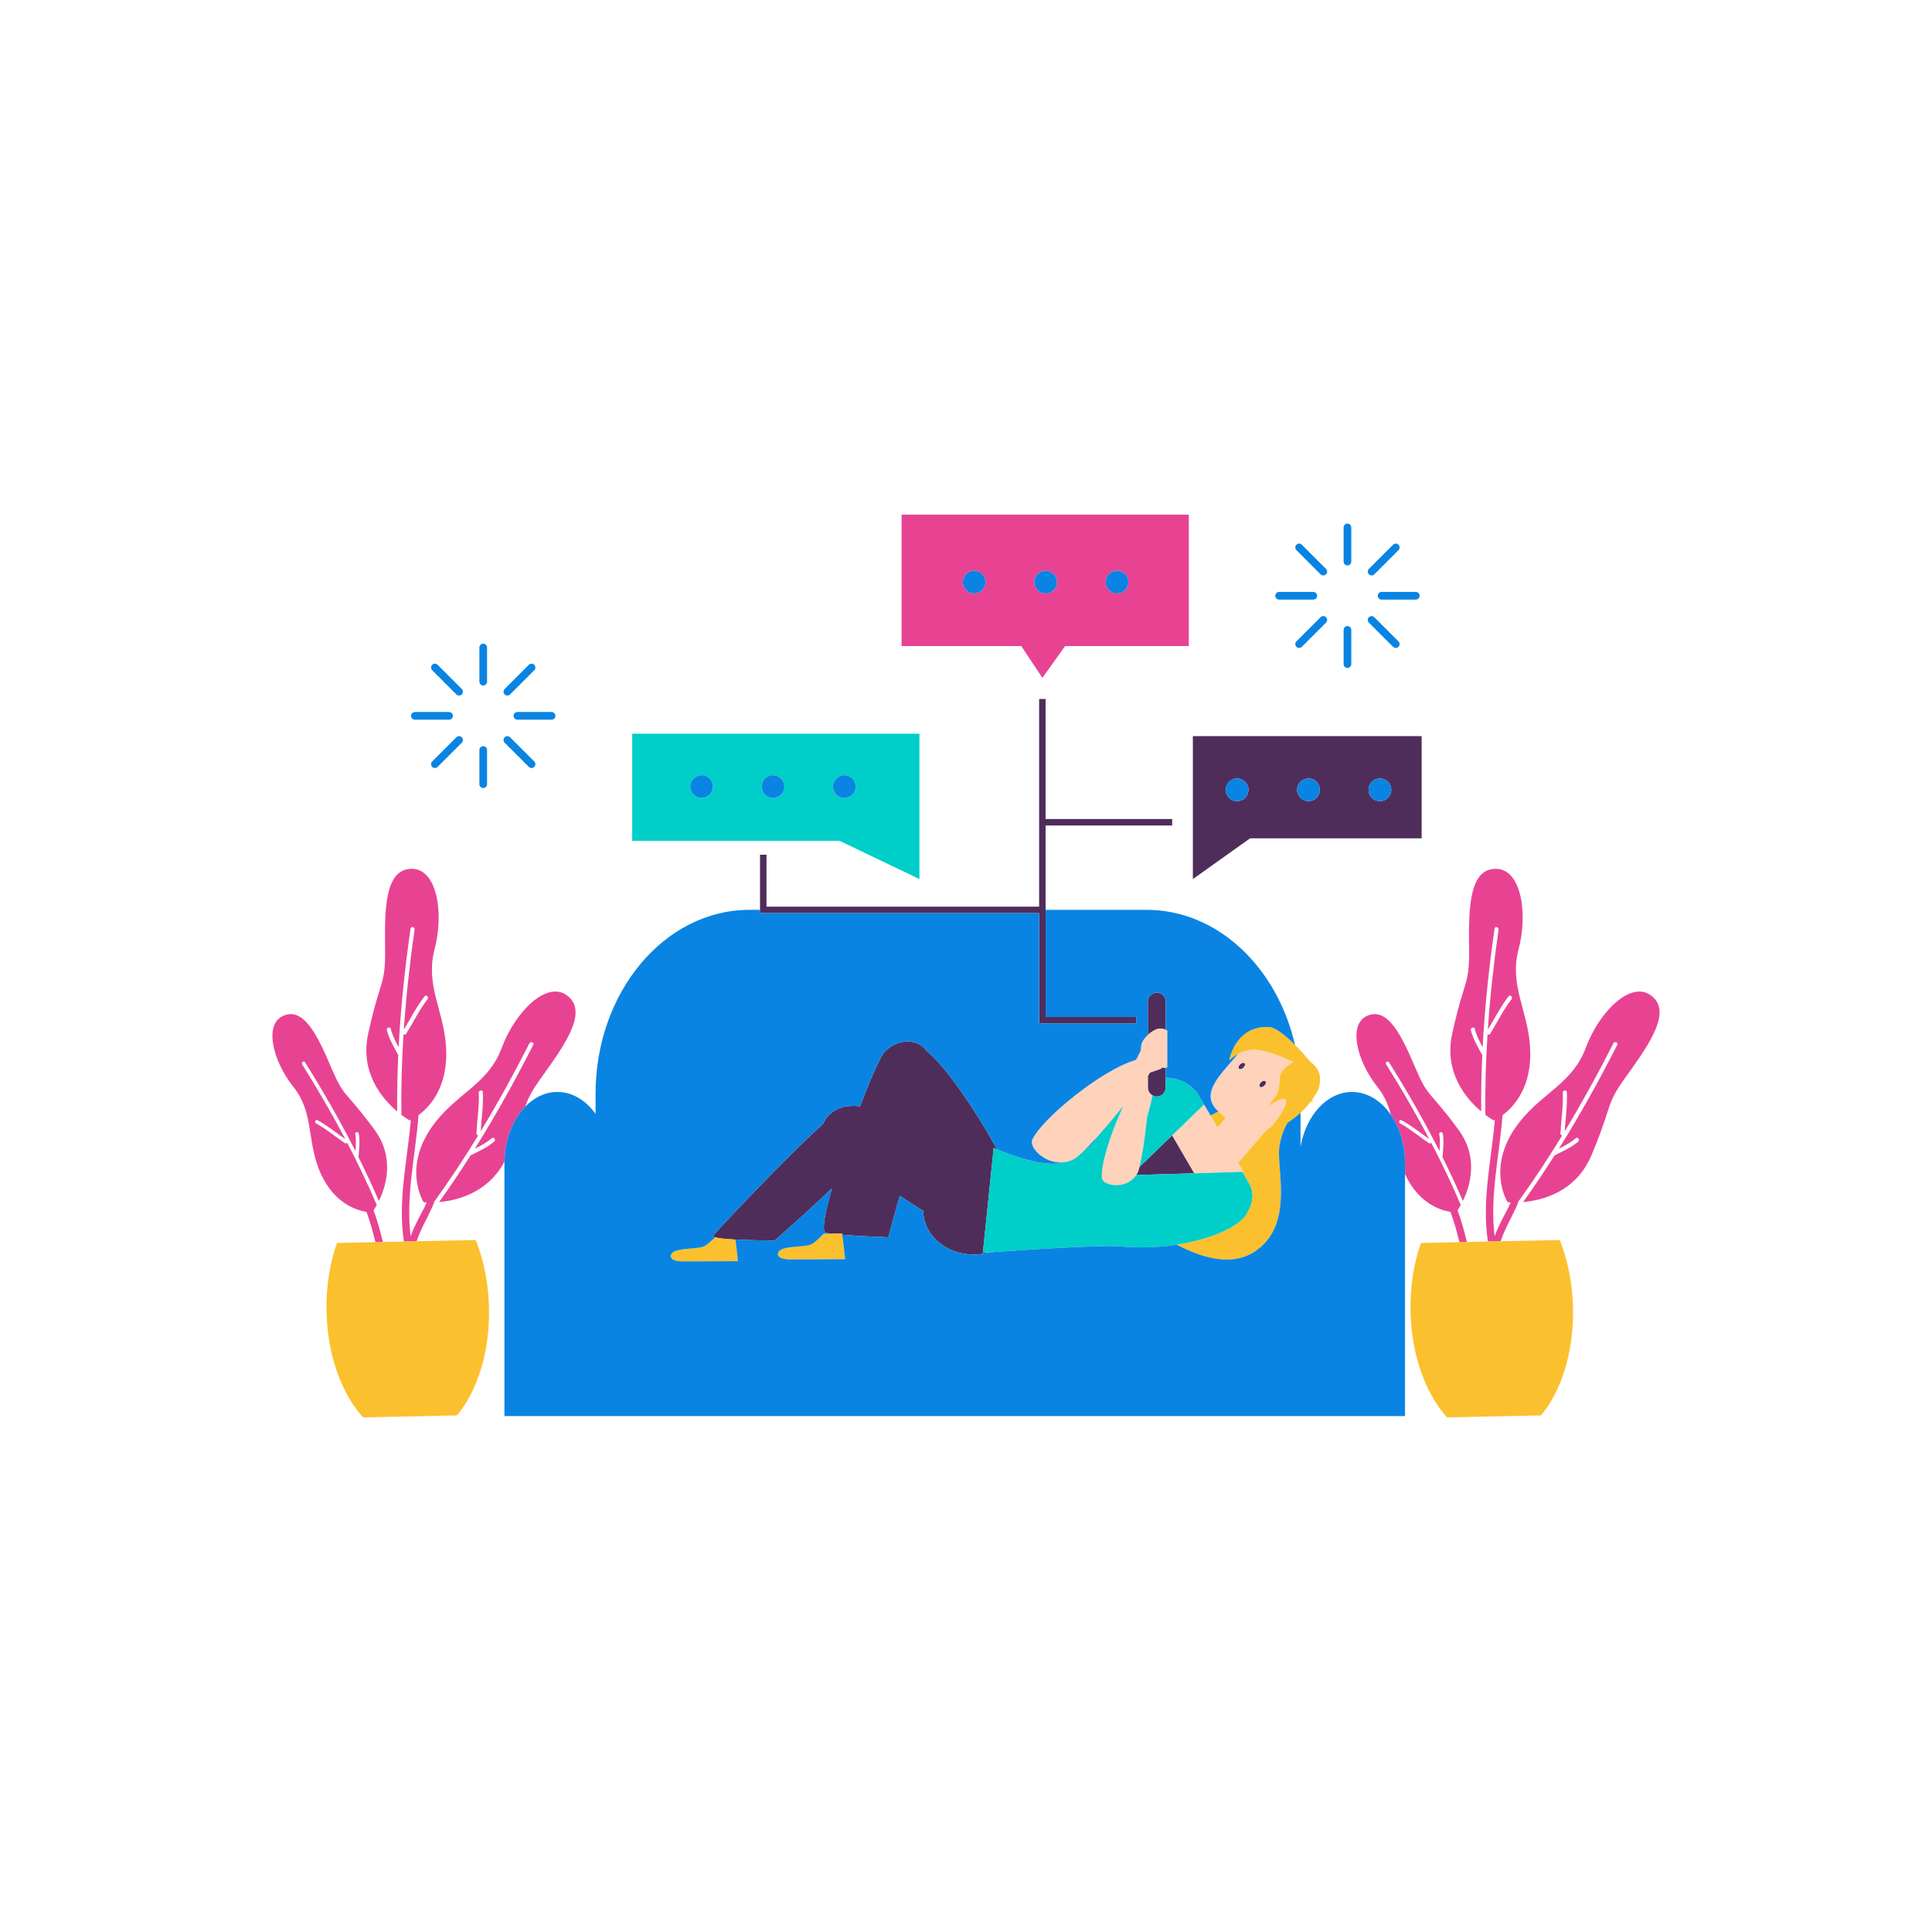 <?xml version="1.0" standalone="no"?>
<svg version="1.1" id="Layer_1" xmlns="http://www.w3.org/2000/svg" xmlns:xlink="http://www.w3.org/1999/xlink" x="0px" y="0px" width="595.28px" height="595.28px" viewBox="0 0 595.28 595.28" enable-background="new 0 0 595.28 595.28" xml:space="preserve">
<path id="color_x5F_6" fill="#4F2D5B" d="M307.253,354.15c-0.687-0.284-1.083-0.459-1.083-0.459l-1.406,13.638l-0.155,1.5
	l-1.772,17.195c0,0,0.723-0.054,1.952-0.143c-1.573,0.446-3.25,0.69-4.999,0.67c-8.477-0.099-15.284-6.107-15.332-13.465
	c-1.943-1.17-4.227-2.631-6.656-4.258c-0.189-0.127-0.377-0.251-0.568-0.38c-0.036,0.127-0.073,0.254-0.109,0.38
	c-1.906,6.682-3.407,12.391-3.407,12.391s-8.399-0.299-14.182-0.75l-0.04-0.352l-3.441,0.013c-1.005-0.13-1.684-0.269-1.837-0.412
	c-0.889-0.831-0.187-5.081,1.373-10.891c0.132-0.49,0.268-0.988,0.411-1.5c0.107-0.384,0.219-0.774,0.333-1.169
	c-0.41,0.392-0.82,0.78-1.23,1.169c-0.532,0.504-1.063,1.004-1.592,1.5c-7.551,7.078-14.571,13.167-14.795,13.391
	c0,0-6.654,0-12.095-0.289c-2.745-0.146-5.174-0.364-6.289-0.693c-0.506-0.149-0.748-0.32-0.616-0.519
	c0.225-0.337,4.957-5.449,11.137-11.891c0.473-0.493,0.954-0.993,1.442-1.5c6.985-7.249,15.421-15.771,21.35-21.103
	c1.402-3.303,4.743-5.375,8.425-5.438c0.985-0.104,1.958-0.065,2.89,0.107c3.273-8.522,6.309-15.428,7.544-16.75
	c3.507-3.756,8.987-4.338,12.241-1.3c0.225,0.21,0.432,0.502,0.624,0.852C291.505,328.585,300.656,342.249,307.253,354.15z
	 M388.535,333.455c-0.485,0.461-0.646,1.08-0.369,1.376c0.282,0.303,0.897,0.167,1.38-0.291c0.485-0.459,0.645-1.079,0.367-1.376
	C389.631,332.861,389.015,332.994,388.535,333.455z M382.104,327.906c-0.484,0.461-0.645,1.08-0.368,1.376
	c0.282,0.302,0.897,0.167,1.381-0.29c0.485-0.46,0.645-1.079,0.366-1.377C383.201,327.313,382.585,327.446,382.104,327.906z
	 M359.154,351.757l-8.071,7.797v0c-0.141,0.534-0.285,1.007-0.431,1.395c-0.099,0.263-0.199,0.488-0.299,0.668
	c-0.085,0.153-0.188,0.283-0.282,0.425l17.92-0.528l-6.825-11.701L359.154,351.757z M359.17,308.607c0-1.519-1.231-2.75-2.75-2.75
	s-2.75,1.231-2.75,2.75v10.267c1.012-0.941,2.244-1.708,3.309-1.917c0.747-0.146,1.497,0.029,2.191,0.343V308.607z M354.311,330.473
	c-0.193,0.336-0.412,0.685-0.64,1.037v1.441v2.157c0,1.047,0.593,1.947,1.455,2.412c0.388,0.209,0.824,0.338,1.295,0.338
	c1.519,0,2.75-1.231,2.75-2.75v-3.015v-3.137c-0.375,0.03-0.767,0.036-1.201-0.02c-0.051,0.034-0.1,0.065-0.151,0.1
	c0.019,0.072,0.034,0.133,0.047,0.177c0.007,0.026-0.763,0.297-1.83,0.666C355.513,330.059,354.925,330.261,354.311,330.473z
	 M438.036,226.81v31.498H385.17l-17.631,12.55V226.81H438.036z M384.67,243.357c0-1.933-1.567-3.5-3.5-3.5s-3.5,1.567-3.5,3.5
	c0,1.934,1.567,3.5,3.5,3.5S384.67,245.291,384.67,243.357z M406.67,243.357c0-1.933-1.567-3.5-3.5-3.5s-3.5,1.567-3.5,3.5
	c0,1.934,1.567,3.5,3.5,3.5S406.67,245.291,406.67,243.357z M428.67,243.357c0-1.933-1.567-3.5-3.5-3.5s-3.5,1.567-3.5,3.5
	c0,1.934,1.567,3.5,3.5,3.5S428.67,245.291,428.67,243.357z M350.17,315.357v-2h-28v-33.024v-25.976h39v-2h-39v-37h-2v64h-84l0-16
	h-2l0,16.976v1.024h86v34H350.17z"></path>
<path id="color_x5F_5" fill="#FFD2BB" d="M390.987,340.746c-0.068,0.048-0.117,0.083-0.117,0.083s0.03-0.051,0.072-0.122
	c0.211-0.353,0.888-1.461,1.506-2.177c0.094-0.109,0.196-0.229,0.302-0.362c0.722-0.909,1.618-2.444,1.521-5.713
	c-0.069-2.331,2.388-4.18,4.254-5.245l-0.035-0.01c0,0-6.86-3.439-11.591-3.728c-2.187-0.133-4.087,0.549-5.505,1.321l-3.607,4.18
	c-4.198,4.864-7.036,9.298-2.395,13.502c0.069,0.063,0.123,0.125,0.195,0.188l2.074,1.79l-2.528,2.93l-2.145-3.677l-1.982-3.398
	l-0.012,0.012l-9.706,9.375l-0.122,0.118l6.825,11.701l-17.92,0.528c0.094-0.142,0.196-0.271,0.282-0.425
	c0.101-0.18,0.2-0.405,0.299-0.668c0.146-0.388,0.29-0.86,0.431-1.395v0c1.303-4.942,2.352-15.297,2.352-15.297
	s0.931-3.222,1.69-6.738c-0.862-0.464-1.455-1.364-1.455-2.412v-2.157v-1.441c0.228-0.352,0.447-0.7,0.64-1.037
	c0.614-0.211,1.202-0.414,1.725-0.594c1.067-0.369,1.837-0.64,1.83-0.666c-0.013-0.044-0.028-0.104-0.047-0.177
	c0.051-0.034,0.1-0.065,0.151-0.1c0.434,0.056,0.826,0.049,1.201,0.02c0.168-0.013,0.342-0.021,0.5-0.048v-11.361
	c-0.162-0.091-0.331-0.17-0.5-0.247c-0.694-0.314-1.444-0.489-2.191-0.343c-1.065,0.209-2.297,0.976-3.309,1.917
	c-0.942,0.876-1.694,1.901-1.924,2.778c-0.163,0.623-0.251,1.204-0.24,1.718c0.002,0.077,0.009,0.145,0.013,0.218
	c0,0.005-0.777,1.574-1.47,2.971c-10.473,2.942-29.061,18.154-31.967,24.566c-1.092,2.412,3.676,7.315,9.105,7.053
	c1.191-0.058,2.413-0.36,3.613-0.996c0.806-0.427,1.973-1.429,3.308-2.736c1.01-0.988,2.115-2.15,3.237-3.378
	c3.849-4.214,7.873-9.163,8.789-10.297c-3.974,8.378-7.145,18.617-6.596,22.265c0.28,1.854,4.622,3.001,7.976,1.305
	c0.983-0.498,1.87-1.258,2.556-2.298l32.778-0.966l0.266-0.008l-1.627-2.789l8.984-10.411c0.292-0.098,0.581-0.204,0.865-0.324
	c0,0,5.608-6.176,4.749-8.632C395.615,337.563,391.687,340.253,390.987,340.746z M388.535,333.455
	c0.479-0.461,1.096-0.594,1.378-0.291c0.277,0.297,0.118,0.917-0.367,1.376c-0.482,0.458-1.098,0.594-1.38,0.291
	C387.89,334.535,388.05,333.916,388.535,333.455z M382.104,327.906c0.481-0.46,1.097-0.593,1.379-0.291
	c0.278,0.298,0.119,0.917-0.366,1.377c-0.484,0.457-1.099,0.592-1.381,0.29C381.459,328.986,381.62,328.367,382.104,327.906z"></path>
<path id="color_x5F_4" fill="#00CEC9" d="M359.154,351.757l-8.071,7.797c1.303-4.942,2.352-15.297,2.352-15.297
	s0.931-3.222,1.69-6.738c0.388,0.209,0.824,0.338,1.295,0.338c1.519,0,2.75-1.231,2.75-2.75v-3.015
	c0.187-0.006,0.366-0.009,0.527-0.004c5.168,0.172,9.317,3.674,10.231,6.729l0.165-0.074l0.9,1.576l-9.706,9.375l-0.122,0.118
	L359.154,351.757z M385.847,367.329c-0.128-0.87-0.394-1.712-0.848-2.489l-2.15-3.764l-32.778,0.966
	c-0.687,1.041-1.573,1.801-2.556,2.298c-3.354,1.696-7.696,0.549-7.976-1.305c-0.549-3.648,2.622-13.886,6.596-22.265
	c-0.916,1.134-4.939,6.083-8.789,10.297c0.103-0.01,0.201-0.021,0.304-0.03c-1.15,1.562-2.319,2.589-3.542,3.409
	c-1.335,1.307-2.502,2.309-3.308,2.736c-1.2,0.636-2.422,0.938-3.613,0.996c-5.238,1.715-16.419-2.578-19.935-4.028
	c-0.687-0.284-1.083-0.459-1.083-0.459l-1.406,13.638l-0.155,1.5l-1.772,17.195c0,0,0.723-0.054,1.952-0.143
	c7.5-0.541,34.538-2.419,40.455-1.854c5.999,0.573,11.958,0.309,17.364-0.52c11.319-1.733,20.207-5.948,21.896-10.207
	c0.858-1.436,1.345-2.973,1.421-4.472C385.953,368.322,385.92,367.822,385.847,367.329z M194.797,226.06h88.496v44.798l-24.623-11.8
	h-63.873V226.06z M256.67,242.357c0,1.934,1.567,3.5,3.5,3.5s3.5-1.566,3.5-3.5c0-1.933-1.567-3.5-3.5-3.5
	S256.67,240.425,256.67,242.357z M234.67,242.357c0,1.934,1.567,3.5,3.5,3.5s3.5-1.566,3.5-3.5c0-1.933-1.567-3.5-3.5-3.5
	S234.67,240.425,234.67,242.357z M212.67,242.357c0,1.934,1.567,3.5,3.5,3.5s3.5-1.566,3.5-3.5c0-1.933-1.567-3.5-3.5-3.5
	S212.67,240.425,212.67,242.357z"></path>
<path id="color_x5F_3" fill="#E84393" d="M167.483,331.046c-3.597,4.966-4.623,7.004-5.632,9.907
	c-3.808,3.917-6.297,10.041-6.422,16.956c-5.064,9.604-14.456,11.964-20.144,12.473c3.389-4.718,6.621-9.541,9.736-14.438
	c0.056-0.011,0.105-0.013,0.163-0.041c2.463-1.247,5.006-2.357,7.109-4.188c0.615-0.539-0.172-1.536-0.789-0.998
	c-1.561,1.355-3.366,2.301-5.198,3.209c6.503-10.373,12.457-21.094,18.001-32.009c0.368-0.731-0.82-1.179-1.187-0.457
	c-4.684,9.22-9.668,18.291-15.022,27.135c0.262-4.031,0.864-8.039,0.673-12.091c-0.037-0.817-1.293-0.62-1.256,0.19
	c0.198,4.18-0.505,8.317-0.727,12.48c-0.023,0.385,0.252,0.613,0.55,0.668c-4.246,6.94-8.717,13.743-13.487,20.345
	c-0.439,1.38-1.124,2.717-1.717,3.929c-1.335,2.729-2.833,5.442-3.763,8.342l-3.911,0.083c-0.001-0.01-0.008-0.016-0.009-0.026
	c-1.928-12.613,1.056-24.937,2.139-37.446c-0.22,0.108-0.345,0.162-0.345,0.162s-1.058-0.585-2.578-1.742
	c-0.12-8.266,0.136-16.523,0.664-24.766c0.272,0.127,0.627,0.098,0.833-0.23c2.208-3.534,4.014-7.323,6.576-10.63
	c0.498-0.64-0.417-1.528-0.917-0.879c-2.486,3.206-4.295,6.828-6.4,10.28c0.704-10.313,1.838-20.601,3.308-30.838
	c0.115-0.803-1.115-1.12-1.232-0.309c-1.74,12.116-3.03,24.312-3.672,36.539c-0.979-1.799-1.916-3.606-2.408-5.613
	c-0.198-0.797-1.415-0.432-1.22,0.363c0.668,2.703,2.108,5.077,3.41,7.514c0.029,0.054,0.069,0.088,0.106,0.126
	c-0.263,5.8-0.395,11.604-0.332,17.412c-4.66-3.938-11.563-12.03-8.92-24.036c3.875-17.605,5.363-14.452,5.19-26.66
	c-0.174-12.211,0.106-23.898,8.068-24.067c7.961-0.169,10.133,13.555,7.185,24.768c-2.947,11.212,2.86,18.751,3.541,30.229
	c0.721,12.15-4.957,18.288-8.499,20.911c-0.927,12.479-3.969,24.791-2.438,37.324c0.678-1.873,1.561-3.675,2.446-5.461
	c0.736-1.479,1.815-3.212,2.483-4.979c-0.578-0.024-0.906-0.058-0.906-0.058s-7.118-11.158,3.791-24.883
	c7.156-9.001,16.241-11.828,20.276-22.698c4.035-10.869,13.696-20.847,20.116-16.132
	C181.132,311.433,174.644,321.156,167.483,331.046z M110.438,356.501c2.216,4.455,4.329,8.961,6.296,13.534
	c2.288-4.7,4.893-13.441-1.341-21.938c-9.142-12.463-9.216-9.471-13.313-19.105c-4.096-9.636-8.368-18.701-14.67-16.073
	c-6.3,2.629-3.247,14.143,2.953,21.911c6.199,7.769,4.257,15.695,7.705,24.93c3.986,10.681,11.47,13.091,14.854,13.633
	c1.108,3.052,1.993,6.173,2.747,9.337l2.298-0.049c-0.778-3.317-1.704-6.58-2.854-9.777c0.253-0.382,0.591-0.924,0.972-1.613
	c-2.772-6.521-5.838-12.908-9.107-19.189c-0.169,0.194-0.46,0.296-0.732,0.108c-2.959-2.005-5.689-4.35-8.845-6.054
	c-0.612-0.329-0.203-1.341,0.416-1.006c3.062,1.654,5.737,3.866,8.583,5.84c-4.127-7.842-8.585-15.516-13.287-23.031
	c-0.37-0.592,0.486-1.263,0.857-0.673c5.569,8.9,10.808,18.017,15.551,27.378c0.144-1.746,0.249-3.49-0.058-5.235
	c-0.121-0.692,0.959-0.829,1.083-0.138c0.413,2.352,0.105,4.714-0.068,7.072C110.472,356.417,110.452,356.458,110.438,356.501z
	 M508.716,306.717c-6.42-4.715-16.082,5.263-20.116,16.132c-4.035,10.87-13.12,13.697-20.276,22.698
	c-10.909,13.725-3.791,24.883-3.791,24.883s0.328,0.033,0.906,0.058c-0.667,1.767-1.747,3.5-2.483,4.979
	c-0.885,1.786-1.768,3.588-2.446,5.461c-1.531-12.533,1.511-24.845,2.438-37.324c3.542-2.623,9.22-8.761,8.499-20.911
	c-0.681-11.478-6.488-19.017-3.541-30.229c2.948-11.213,0.776-24.937-7.185-24.768c-7.962,0.169-8.243,11.856-8.068,24.067
	c0.173,12.208-1.315,9.055-5.19,26.66c-2.643,12.006,4.261,20.098,8.92,24.036c-0.063-5.809,0.069-11.612,0.332-17.412
	c-0.037-0.038-0.077-0.072-0.106-0.126c-1.302-2.437-2.742-4.811-3.41-7.514c-0.195-0.795,1.021-1.16,1.22-0.363
	c0.492,2.007,1.429,3.814,2.408,5.613c0.643-12.228,1.933-24.423,3.672-36.539c0.117-0.812,1.347-0.494,1.232,0.309
	c-1.47,10.237-2.604,20.525-3.308,30.838c2.105-3.452,3.914-7.074,6.4-10.28c0.501-0.649,1.415,0.239,0.917,0.879
	c-2.563,3.307-4.368,7.096-6.576,10.63c-0.206,0.328-0.561,0.357-0.833,0.23c-0.528,8.242-0.784,16.5-0.664,24.766
	c1.52,1.157,2.578,1.742,2.578,1.742s0.125-0.054,0.345-0.162c-1.083,12.51-4.066,24.833-2.139,37.446
	c0.001,0.01,0.007,0.016,0.009,0.026l3.911-0.083c0.93-2.9,2.428-5.613,3.763-8.342c0.593-1.212,1.278-2.549,1.717-3.929
	c4.77-6.602,9.242-13.404,13.487-20.345c-0.298-0.055-0.573-0.283-0.55-0.668c0.222-4.163,0.925-8.301,0.727-12.48
	c-0.037-0.811,1.22-1.008,1.256-0.19c0.19,4.052-0.412,8.06-0.673,12.091c5.354-8.844,10.339-17.915,15.022-27.135
	c0.366-0.722,1.554-0.274,1.187,0.457c-5.544,10.915-11.499,21.636-18.001,32.009c1.832-0.908,3.637-1.854,5.198-3.209
	c0.617-0.538,1.404,0.459,0.789,0.998c-2.104,1.83-4.646,2.94-7.109,4.188c-0.058,0.028-0.107,0.03-0.163,0.041
	c-3.116,4.897-6.348,9.721-9.736,14.438c6.076-0.543,16.379-3.197,21.119-14.54c6.95-16.631,3.917-14.906,11.08-24.796
	C508.644,321.156,515.132,311.433,508.716,306.717z M444.438,356.501c2.216,4.455,4.329,8.961,6.296,13.534
	c2.288-4.7,4.893-13.441-1.341-21.938c-9.142-12.463-9.216-9.471-13.313-19.105c-4.096-9.636-8.368-18.701-14.67-16.073
	c-6.3,2.629-3.247,14.143,2.953,21.911c2.281,2.858,3.456,5.739,4.206,8.697c2.689,3.923,4.335,9.167,4.335,14.93v3.31
	c4.123,8.979,10.857,11.12,14.019,11.626c1.108,3.052,1.993,6.173,2.747,9.337l2.298-0.049c-0.778-3.317-1.704-6.58-2.854-9.777
	c0.253-0.382,0.591-0.924,0.972-1.613c-2.772-6.521-5.838-12.908-9.107-19.189c-0.169,0.194-0.46,0.296-0.732,0.108
	c-2.959-2.005-5.689-4.35-8.845-6.054c-0.612-0.329-0.203-1.341,0.416-1.006c3.062,1.654,5.737,3.866,8.583,5.84
	c-4.127-7.842-8.585-15.516-13.287-23.031c-0.37-0.592,0.486-1.263,0.857-0.673c5.569,8.9,10.808,18.017,15.551,27.378
	c0.144-1.746,0.249-3.49-0.058-5.235c-0.121-0.692,0.959-0.829,1.083-0.138c0.413,2.352,0.105,4.714-0.068,7.072
	C444.472,356.417,444.452,356.458,444.438,356.501z M277.792,158.563h88.496v40.498h-38.093l-7.025,9.796l-6.5-9.796h-36.877
	V158.563z M340.67,179.357c0,1.934,1.567,3.5,3.5,3.5s3.5-1.566,3.5-3.5c0-1.933-1.567-3.5-3.5-3.5S340.67,177.425,340.67,179.357z
	 M318.67,179.357c0,1.934,1.567,3.5,3.5,3.5s3.5-1.566,3.5-3.5c0-1.933-1.567-3.5-3.5-3.5S318.67,177.425,318.67,179.357z
	 M296.67,179.357c0,1.934,1.567,3.5,3.5,3.5s3.5-1.566,3.5-3.5c0-1.933-1.567-3.5-3.5-3.5S296.67,177.425,296.67,179.357z"></path>
<path id="color_x5F_2" fill="#FBC02D" d="M150.672,402.989c0.288,13.576-3.63,25.676-9.866,33.113l-28.938,0.614
	c-6.547-7.164-10.975-19.088-11.263-32.663c-0.163-7.692,1.024-14.911,3.217-21.073l11.847-0.252l2.298-0.049l6.494-0.138
	l3.911-0.083l18.191-0.387C149.016,388.136,150.509,395.298,150.672,402.989z M484.672,402.989
	c-0.163-7.691-1.656-14.854-4.109-20.918l-18.191,0.387l-3.911,0.083l-6.494,0.138l-2.298,0.049l-11.847,0.252
	c-2.193,6.162-3.379,13.381-3.217,21.073c0.288,13.575,4.715,25.499,11.263,32.663l28.938-0.614
	C481.042,428.665,484.96,416.565,484.672,402.989z M220.336,381.238c-0.847,0.836-2.602,2.496-3.521,2.846
	c-2.635,0.999-10.042,0.185-10.127,2.91c-0.057,1.77,3.774,1.671,3.774,1.671l16.925-0.066l-0.762-6.667
	C223.88,381.786,221.451,381.567,220.336,381.238z M377.661,344.453l-2.074-1.79c-0.072-0.062-0.126-0.125-0.195-0.188l-2.404,1.23
	l2.145,3.677L377.661,344.453z M403.784,327.178c-1.206-1.429-2.923-3.383-4.777-5.237c-2.816-2.816-5.937-5.39-8.022-5.489
	c-10.477-0.496-12.236,10.257-12.236,10.257s0.995-1.018,2.646-1.916c1.418-0.771,3.318-1.454,5.505-1.321
	c4.731,0.288,11.591,3.728,11.591,3.728l0.035,0.01c-1.866,1.065-4.323,2.914-4.254,5.245c0.096,3.269-0.8,4.804-1.521,5.713
	c-0.105,0.133-0.208,0.253-0.302,0.362c-0.618,0.716-1.295,1.824-1.506,2.177c-0.042,0.07-0.072,0.122-0.072,0.122
	s0.049-0.035,0.117-0.083c0.7-0.493,4.628-3.183,5.099-1.834c0.859,2.456-4.749,8.632-4.749,8.632
	c-0.284,0.121-0.573,0.227-0.865,0.324l-8.984,10.411l1.627,2.789l-0.266,0.008l2.15,3.764c0.454,0.777,0.719,1.62,0.848,2.489
	c0.073,0.493,0.105,0.993,0.08,1.5c-0.076,1.499-0.563,3.036-1.421,4.472c-1.689,4.259-10.577,8.474-21.896,10.207
	c14.505,7.609,21.579,4.094,25.215,1.234c5.203-4.09,6.631-10.089,6.833-15.913c0.018-0.502,0.028-1.002,0.029-1.5
	c0.008-5.64-0.944-10.943-0.497-13.973c0.457-3.095,1.41-5.532,2.562-7.463c0.071-0.043,0.137-0.081,0.21-0.127
	c1.435-0.908,2.677-1.908,3.759-2.916c1.213-1.13,2.211-2.266,3.009-3.298c0.719-0.32,1.185-0.451,1.185-0.451l-0.795-0.061
	c1.469-1.996,2.143-3.477,2.143-3.477C407.549,331.151,406.028,328.94,403.784,327.178z M259.498,380.118l-3.441,0.013l-2.229,0.008
	c0,0-2.764,2.858-4.003,3.329c-2.635,0.999-10.042,0.185-10.127,2.91c-0.057,1.771,3.774,1.671,3.774,1.671l16.926-0.065
	l-0.859-7.514L259.498,380.118z"></path>
<path id="color_x5F_1" fill="#0984E3" d="M337.347,351.068c0.103-0.01,0.201-0.021,0.304-0.03c-1.15,1.562-2.319,2.589-3.542,3.409
	C335.119,353.458,336.224,352.296,337.347,351.068z M416.582,336.45c-7.689,0-14.133,7.171-15.863,16.821v-10.42
	c-1.082,1.008-2.324,2.008-3.759,2.916c-0.073,0.046-0.139,0.083-0.21,0.127c-1.152,1.931-2.104,4.368-2.562,7.463
	c-0.447,3.029,0.505,8.333,0.497,13.973c-0.001,0.498-0.011,0.998-0.029,1.5c-0.202,5.824-1.629,11.823-6.833,15.913
	c-3.637,2.859-10.71,6.375-25.215-1.234c-5.407,0.828-11.365,1.092-17.364,0.52c-5.917-0.564-32.955,1.314-40.455,1.854
	c-1.573,0.446-3.25,0.69-4.999,0.67c-8.477-0.099-15.284-6.107-15.332-13.465c-1.943-1.17-4.227-2.631-6.656-4.258
	c-0.189-0.127-0.377-0.251-0.568-0.38c-0.036,0.127-0.073,0.254-0.109,0.38c-1.906,6.682-3.407,12.391-3.407,12.391
	s-8.399-0.299-14.182-0.75l0.859,7.514l-16.926,0.065c0,0-3.831,0.1-3.774-1.671c0.086-2.726,7.493-1.911,10.127-2.91
	c1.24-0.471,4.003-3.329,4.003-3.329l2.229-0.008c-1.005-0.13-1.684-0.269-1.837-0.412c-0.889-0.831-0.187-5.081,1.373-10.891
	c0.132-0.49,0.268-0.988,0.411-1.5c0.107-0.384,0.219-0.774,0.333-1.169c-0.41,0.392-0.82,0.78-1.23,1.169
	c-0.532,0.504-1.063,1.004-1.592,1.5c-7.551,7.078-14.571,13.167-14.795,13.391c0,0-6.654,0-12.095-0.289l0.762,6.667l-16.925,0.066
	c0,0-3.832,0.099-3.774-1.671c0.086-2.726,7.492-1.911,10.127-2.91c0.919-0.35,2.674-2.01,3.521-2.846
	c-0.506-0.149-0.748-0.32-0.616-0.519c0.225-0.337,4.957-5.449,11.137-11.891c0.473-0.493,0.954-0.993,1.442-1.5
	c6.985-7.249,15.421-15.771,21.35-21.103c1.402-3.303,4.743-5.375,8.425-5.438c0.985-0.104,1.958-0.065,2.89,0.107
	c3.273-8.522,6.309-15.428,7.544-16.75c3.507-3.756,8.987-4.338,12.241-1.3c0.225,0.21,0.432,0.502,0.624,0.852
	c6.132,4.889,15.284,18.553,21.881,30.454c3.516,1.45,14.697,5.743,19.935,4.028c-5.43,0.262-10.197-4.641-9.105-7.053
	c2.906-6.412,21.494-21.624,31.967-24.566c0.692-1.396,1.47-2.966,1.47-2.971c-0.004-0.073-0.011-0.141-0.013-0.218
	c-0.012-0.514,0.077-1.095,0.24-1.718c0.23-0.877,0.982-1.902,1.924-2.778v-10.267c0-1.519,1.231-2.75,2.75-2.75
	s2.75,1.231,2.75,2.75v8.693c0.169,0.077,0.338,0.155,0.5,0.247v11.361c-0.158,0.027-0.332,0.035-0.5,0.048v3.137
	c0.187-0.006,0.366-0.009,0.527-0.004c5.168,0.172,9.317,3.674,10.231,6.729l0.165-0.074l0.9,1.576l0.012-0.012l1.982,3.398
	l2.404-1.23c-4.641-4.204-1.803-8.638,2.395-13.502l3.607-4.18c-1.65,0.897-2.646,1.916-2.646,1.916s1.759-10.753,12.236-10.257
	c2.085,0.099,5.206,2.672,8.022,5.489c-5.531-23.985-23.91-41.608-45.746-41.608h-31.09v33.024h28v2h-30v-34h-86v-1.024h-3.211
	c-26.21,0-47.458,25.383-47.458,56.693v6.177c-2.97-4.161-7.139-6.753-11.76-6.753c-3.719,0-7.146,1.68-9.89,4.503
	c-3.808,3.917-6.297,10.041-6.422,16.956c-0.003,0.182-0.01,0.363-0.01,0.547v77.869h16.155h16.491h212.195h12.388h20.258v-74.56
	v-3.31c0-5.763-1.646-11.006-4.335-14.93C425.587,339.177,421.321,336.45,416.582,336.45z M415.171,174.217
	c0.653,0,1.181-0.527,1.181-1.18v-10.534c0-0.652-0.528-1.182-1.181-1.182s-1.182,0.529-1.182,1.182v10.534
	C413.989,173.689,414.518,174.217,415.171,174.217z M415.171,205.806c0.653,0,1.181-0.529,1.181-1.182v-10.532
	c0-0.654-0.528-1.182-1.181-1.182s-1.182,0.527-1.182,1.182v10.532C413.989,205.276,414.518,205.806,415.171,205.806z
	 M394.111,184.746h10.532c0.653,0,1.183-0.529,1.183-1.183c0-0.652-0.53-1.182-1.183-1.182h-10.532
	c-0.653,0-1.182,0.529-1.182,1.182C392.929,184.217,393.458,184.746,394.111,184.746z M436.231,182.382h-10.533
	c-0.653,0-1.181,0.529-1.181,1.182c0,0.653,0.528,1.183,1.181,1.183h10.533c0.652,0,1.182-0.529,1.182-1.183
	C437.414,182.911,436.884,182.382,436.231,182.382z M406.892,176.955c0.461,0.461,1.21,0.461,1.672,0
	c0.461-0.462,0.461-1.209,0-1.671l-7.448-7.448c-0.461-0.463-1.21-0.463-1.67,0c-0.462,0.462-0.462,1.21,0,1.671L406.892,176.955z
	 M429.228,199.291c0.462,0.461,1.209,0.461,1.67,0c0.461-0.462,0.461-1.209,0-1.673l-7.448-7.446c-0.461-0.461-1.209-0.461-1.671,0
	c-0.461,0.462-0.461,1.209,0,1.671L429.228,199.291z M408.563,190.172c-0.461-0.461-1.21-0.461-1.671,0l-7.447,7.446
	c-0.462,0.464-0.462,1.211,0,1.673c0.46,0.461,1.209,0.461,1.67,0l7.448-7.448C409.024,191.381,409.024,190.634,408.563,190.172z
	 M423.45,176.955l7.448-7.448c0.461-0.461,0.461-1.209,0-1.671c-0.461-0.463-1.208-0.463-1.67,0l-7.448,7.448
	c-0.461,0.462-0.461,1.209,0,1.671C422.241,177.416,422.989,177.416,423.45,176.955z M148.891,198.321
	c-0.653,0-1.182,0.529-1.182,1.182v10.534c0,0.652,0.529,1.18,1.182,1.18s1.181-0.527,1.181-1.18v-10.534
	C150.072,198.851,149.544,198.321,148.891,198.321z M148.891,229.91c-0.653,0-1.182,0.527-1.182,1.182v10.532
	c0,0.652,0.529,1.182,1.182,1.182s1.181-0.529,1.181-1.182v-10.532C150.072,230.438,149.544,229.91,148.891,229.91z
	 M139.546,220.563c0-0.652-0.53-1.182-1.183-1.182h-10.532c-0.653,0-1.182,0.529-1.182,1.182c0,0.653,0.529,1.183,1.182,1.183
	h10.532C139.017,221.746,139.546,221.217,139.546,220.563z M158.237,220.563c0,0.653,0.528,1.183,1.181,1.183h10.533
	c0.652,0,1.182-0.529,1.182-1.183c0-0.652-0.53-1.182-1.182-1.182h-10.533C158.766,219.382,158.237,219.911,158.237,220.563z
	 M134.835,204.836c-0.461-0.463-1.21-0.463-1.67,0c-0.462,0.462-0.462,1.21,0,1.671l7.447,7.448c0.461,0.461,1.21,0.461,1.672,0
	c0.461-0.462,0.461-1.209,0-1.671L134.835,204.836z M162.948,236.291c0.462,0.461,1.209,0.461,1.67,0
	c0.461-0.462,0.461-1.209,0-1.673l-7.448-7.446c-0.461-0.461-1.209-0.461-1.671,0c-0.461,0.462-0.461,1.209,0,1.671L162.948,236.291
	z M140.612,227.172l-7.447,7.446c-0.462,0.464-0.462,1.211,0,1.673c0.46,0.461,1.209,0.461,1.67,0l7.448-7.448
	c0.461-0.462,0.461-1.209,0-1.671C141.822,226.711,141.073,226.711,140.612,227.172z M157.17,213.955l7.448-7.448
	c0.461-0.461,0.461-1.209,0-1.671c-0.461-0.463-1.208-0.463-1.67,0l-7.448,7.448c-0.461,0.462-0.461,1.209,0,1.671
	C155.961,214.416,156.709,214.416,157.17,213.955z M216.17,245.857c1.933,0,3.5-1.566,3.5-3.5c0-1.933-1.567-3.5-3.5-3.5
	s-3.5,1.567-3.5,3.5C212.67,244.291,214.237,245.857,216.17,245.857z M238.17,245.857c1.933,0,3.5-1.566,3.5-3.5
	c0-1.933-1.567-3.5-3.5-3.5s-3.5,1.567-3.5,3.5C234.67,244.291,236.237,245.857,238.17,245.857z M260.17,245.857
	c1.933,0,3.5-1.566,3.5-3.5c0-1.933-1.567-3.5-3.5-3.5s-3.5,1.567-3.5,3.5C256.67,244.291,258.237,245.857,260.17,245.857z
	 M300.17,182.857c1.933,0,3.5-1.566,3.5-3.5c0-1.933-1.567-3.5-3.5-3.5s-3.5,1.567-3.5,3.5
	C296.67,181.291,298.237,182.857,300.17,182.857z M322.17,182.857c1.933,0,3.5-1.566,3.5-3.5c0-1.933-1.567-3.5-3.5-3.5
	s-3.5,1.567-3.5,3.5C318.67,181.291,320.237,182.857,322.17,182.857z M344.17,182.857c1.933,0,3.5-1.566,3.5-3.5
	c0-1.933-1.567-3.5-3.5-3.5s-3.5,1.567-3.5,3.5C340.67,181.291,342.237,182.857,344.17,182.857z M381.17,246.857
	c1.933,0,3.5-1.566,3.5-3.5c0-1.933-1.567-3.5-3.5-3.5s-3.5,1.567-3.5,3.5C377.67,245.291,379.237,246.857,381.17,246.857z
	 M399.67,243.357c0,1.934,1.567,3.5,3.5,3.5s3.5-1.566,3.5-3.5c0-1.933-1.567-3.5-3.5-3.5S399.67,241.425,399.67,243.357z
	 M421.67,243.357c0,1.934,1.567,3.5,3.5,3.5s3.5-1.566,3.5-3.5c0-1.933-1.567-3.5-3.5-3.5S421.67,241.425,421.67,243.357z"></path>
</svg>